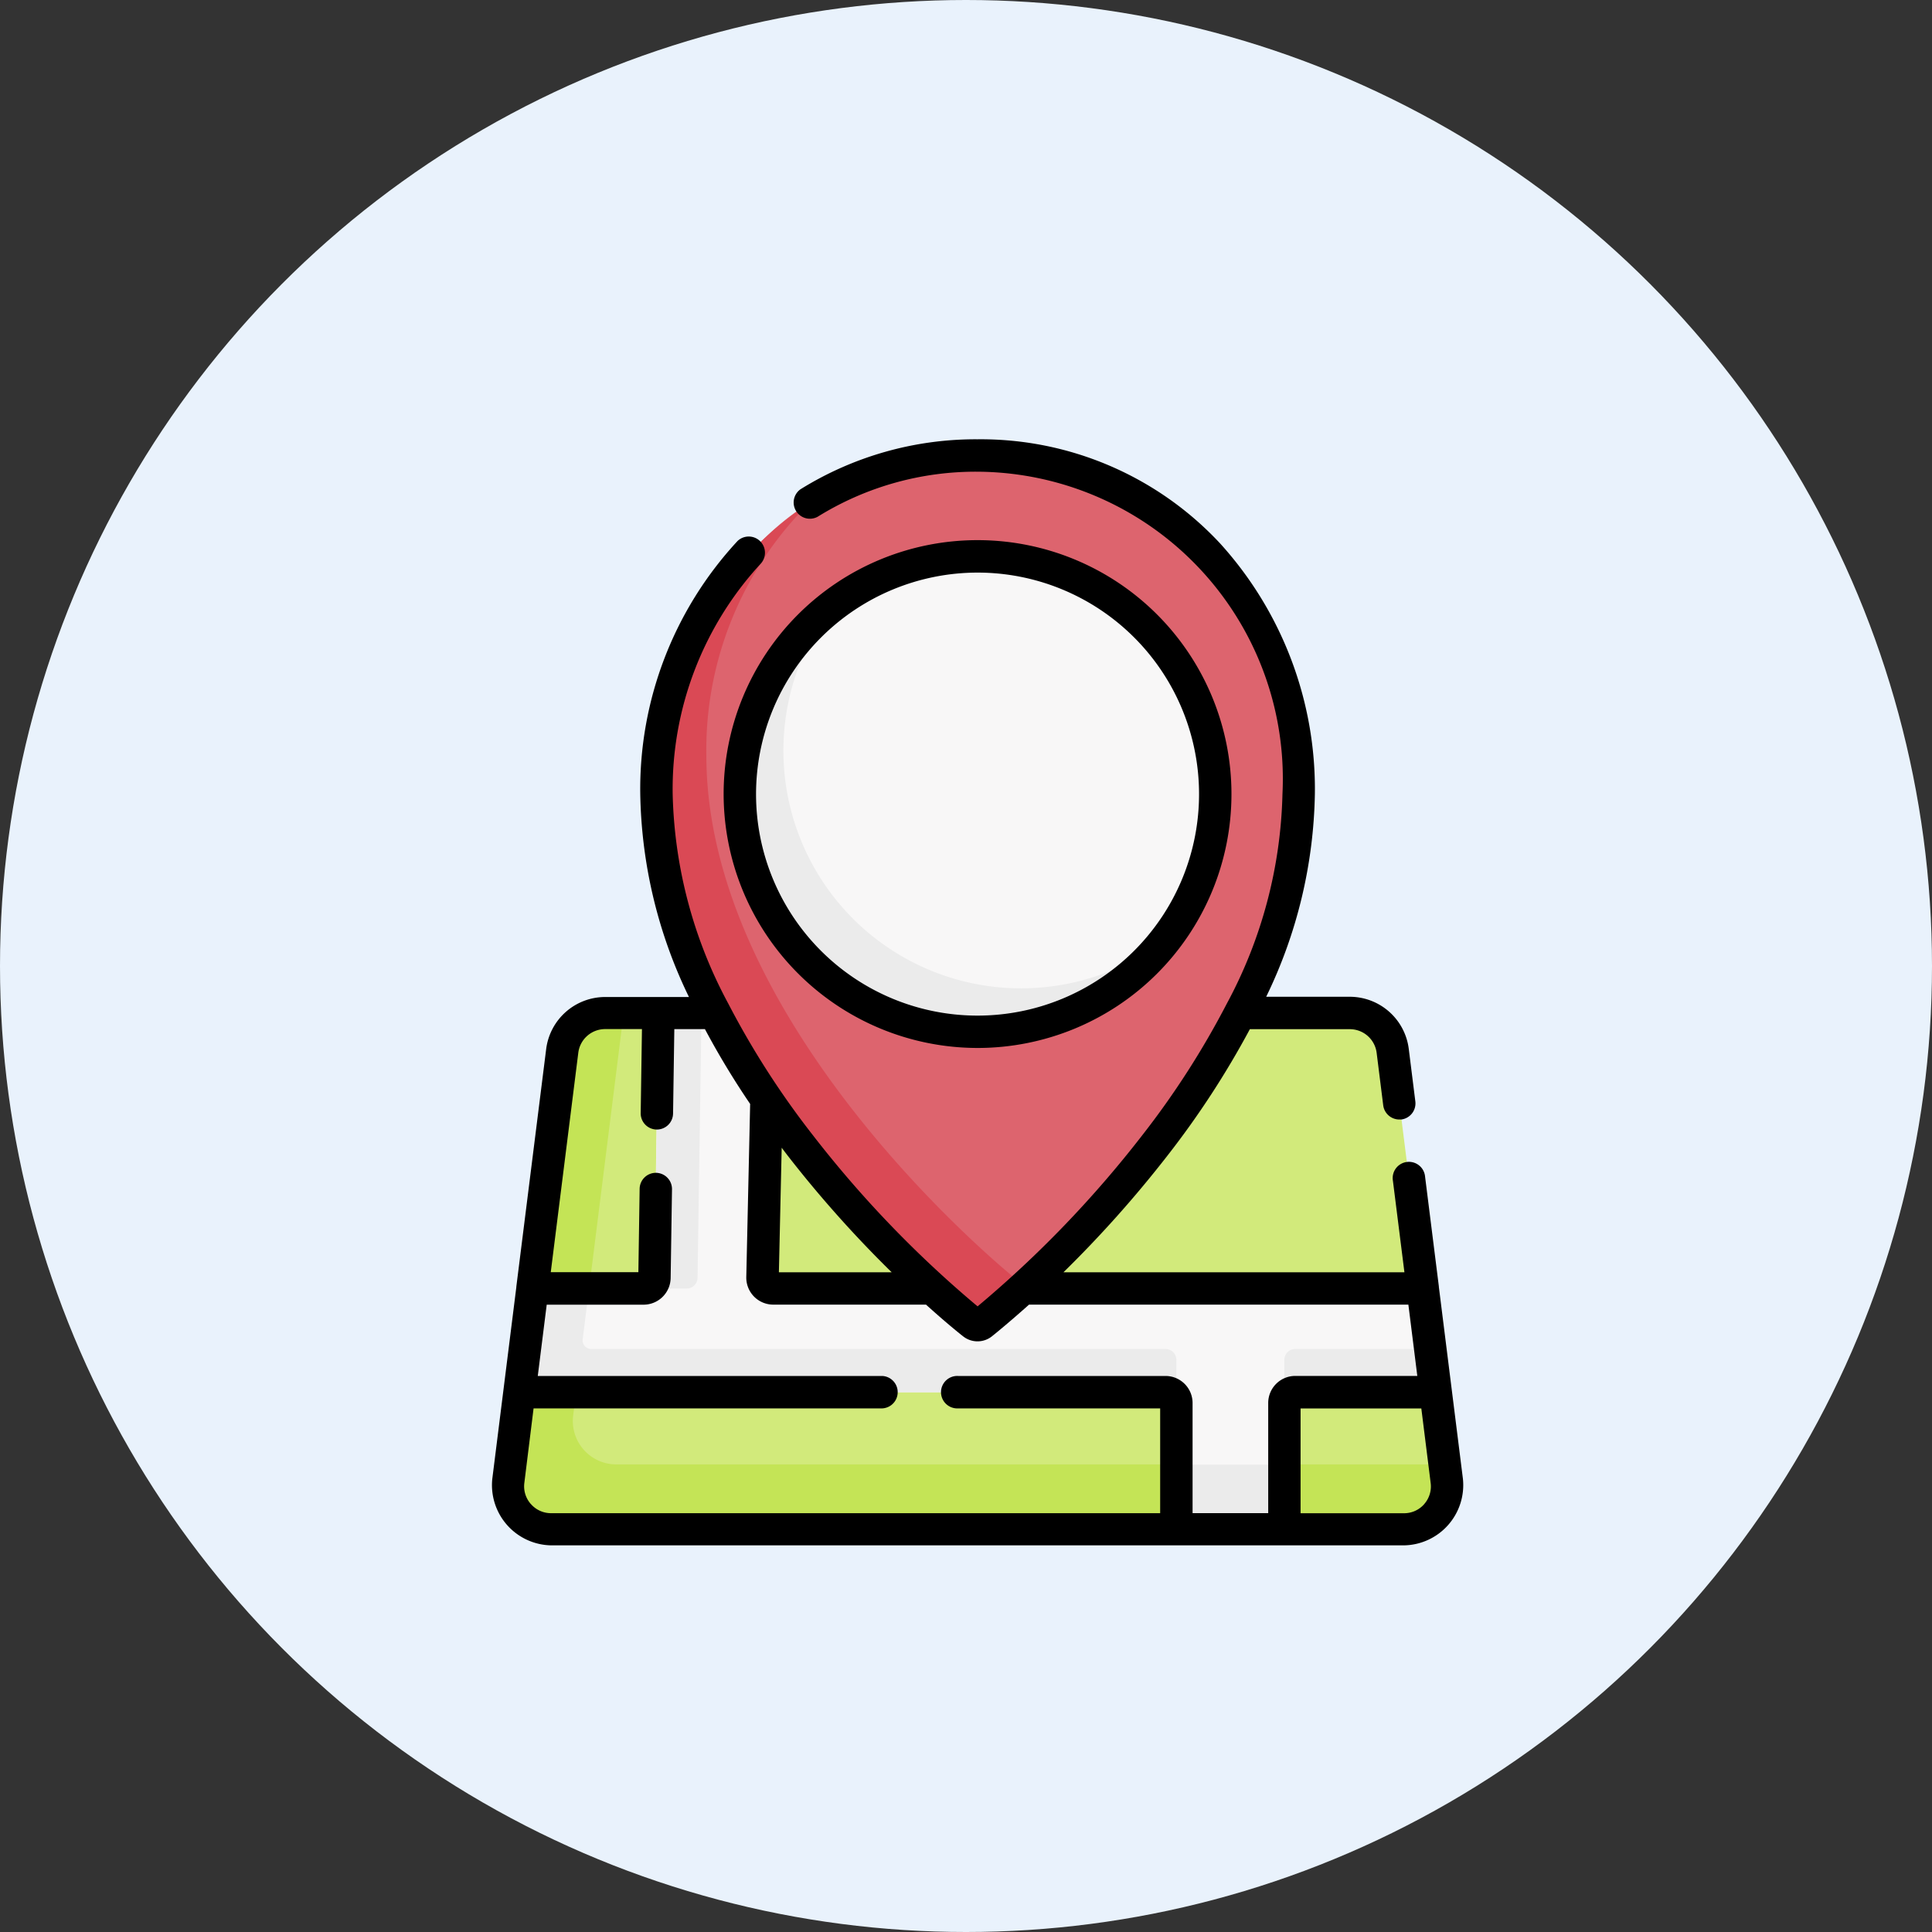 <svg xmlns="http://www.w3.org/2000/svg" width="40" height="40" viewBox="0 0 40 40"><rect x="0" y="0" width="40" height="40" fill="#333333" stroke="none"/><defs><style>.a{fill:#e9f2fc;}.b{fill:#d2ea7b;}.c{fill:#c4e456;}.d{fill:#f8f7f7;}.e{fill:#ebebeb;}.f{fill:#dd646e;}.g{fill:#da4955;}</style></defs><g transform="translate(-136.5 -817)"><circle class="a" cx="20" cy="20" r="20" transform="translate(136.5 817)"/><g transform="translate(115.547 826.095)"><g transform="translate(31.469 0.336)"><path class="b" d="M48.925,265.685l.167-.2H64.129a.9.9,0,0,1,.888.783l.618,4.921-.35,1.185.619.962.188,1.5h-.2a.9.9,0,0,1-.888,1.006l-17.044.168a.9.9,0,0,1-.888-1.006l.959-8.537A.9.9,0,0,1,48.925,265.685Z" transform="translate(-46.695 -253.945)"/><path class="c" d="M57.229,276.179H39.573a.9.9,0,0,1-.888-1.006l.23-1.835.511-.9-.241-1.251.618-4.921a.9.9,0,0,1,.888-.783h.384l-1.047,8.344a.9.9,0,0,0,.888,1.006h17.16l.042.336A.9.9,0,0,1,57.229,276.179Z" transform="translate(-38.678 -253.945)"/><path class="d" d="M62.958,273.338H60.049a.224.224,0,0,0-.224.224v2.617H57.588v-2.617a.224.224,0,0,0-.224-.224H43.987l.522-1.022-.253-1.125h2.3a.224.224,0,0,0,.224-.22l.082-5.484H49.1l-.083,5.477a.224.224,0,0,0,.224.227H62.689l.157,1.253-.271.436Z" transform="translate(-43.749 -253.945)"/><g transform="translate(0.237 11.542)"><path class="e" d="M101.8,265.487h.895l-.082,5.484a.224.224,0,0,1-.224.22H101.5a.224.224,0,0,0,.224-.22Z" transform="translate(-98.924 -265.487)"/><path class="e" d="M401.15,421.882h-2.909a.224.224,0,0,0-.224.224v-.895a.224.224,0,0,1,.224-.224h2.8Z" transform="translate(-382.179 -414.03)"/><path class="e" d="M57.364,394.24H45.475a.179.179,0,0,1-.178-.2l.132-1.051H44.255l-.269,2.147H57.364a.224.224,0,0,1,.224.224v-.895A.224.224,0,0,0,57.364,394.24Z" transform="translate(-43.986 -387.283)"/><path class="e" d="M348.017,474.487h2.237v1.342h-2.237Z" transform="translate(-334.415 -465.137)"/></g><path class="f" d="M114.917,14.51c0-2.562.88-4.8,2.824-6.026a6.494,6.494,0,0,1,3.489-.985,6.711,6.711,0,0,1,6.648,7.011c0,4.386-3.8,8.473-5.657,10.185a6.234,6.234,0,0,1-.966.672c-.052.04-.119-.011-.171-.051-.811-.627-6.167-5.411-6.167-10.806Z" transform="translate(-111.506 -7.5)"/><path class="g" d="M115.048,45.719c-.428.394-.752.662-.9.779a.144.144,0,0,1-.177,0c-.81-.627-6.56-5.569-6.56-10.965a7.019,7.019,0,0,1,3.16-6.026,7.192,7.192,0,0,0-2.131,5.221c0,5.4,5.75,10.338,6.56,10.965A.142.142,0,0,0,115.048,45.719Z" transform="translate(-104.332 -28.522)"/><g transform="translate(5.073 2.089)"><path class="d" d="M161.652,59.121a4.9,4.9,0,0,1-1.023,3,4.748,4.748,0,0,1-3.9,1.716,4.611,4.611,0,0,1-4.65-4.821,4.5,4.5,0,0,1,1.647-3.8,4.921,4.921,0,0,1,7.924,3.9Z" transform="translate(-152.081 -54.2)"/></g><g transform="translate(4.802 3.112)"><path class="e" d="M154.836,83.959a4.921,4.921,0,1,1-6.9-6.9,4.921,4.921,0,0,0,6.9,6.9Z" transform="translate(-146.017 -77.057)"/></g></g><g transform="translate(31.131 0)"><path d="M51.241,21.521l-.229-1.827h0l-.269-2.145v-.01l-.285-2.27a.336.336,0,1,0-.666.084l.238,1.893H42.971a24.108,24.108,0,0,0,2.159-2.423,18.256,18.256,0,0,0,1.7-2.61H48.9a.56.56,0,0,1,.555.49l.136,1.086a.336.336,0,0,0,.332.294l.042,0a.336.336,0,0,0,.291-.375l-.136-1.086A1.232,1.232,0,0,0,48.9,11.542H47.168a9.971,9.971,0,0,0,1.008-4.2,7.568,7.568,0,0,0-1.962-5.186A6.77,6.77,0,0,0,41.192,0a6.87,6.87,0,0,0-3.666,1.035.336.336,0,0,0,.357.568A6.2,6.2,0,0,1,41.192.671a6.359,6.359,0,0,1,6.313,6.675,9.6,9.6,0,0,1-1.151,4.336A17.54,17.54,0,0,1,44.6,14.412a22.914,22.914,0,0,1-3.407,3.54,22.919,22.919,0,0,1-3.407-3.54,17.539,17.539,0,0,1-1.755-2.729,9.6,9.6,0,0,1-1.151-4.336,6.883,6.883,0,0,1,1.829-4.778.336.336,0,0,0-.487-.462,7.55,7.55,0,0,0-2.013,5.24,9.97,9.97,0,0,0,1.008,4.2H33.482a1.232,1.232,0,0,0-1.221,1.077l-.618,4.921v.01l-.269,2.145h0l-.229,1.827A1.248,1.248,0,0,0,32.364,22.9H50.02A1.248,1.248,0,0,0,51.241,21.521ZM39.414,17.246H37.079l.058-2.578.118.155A24.105,24.105,0,0,0,39.414,17.246Zm-7.469,4.8a.552.552,0,0,1-.136-.44L32,20.064h7.221a.336.336,0,0,0,0-.671H32.087l.185-1.476h2.007a.561.561,0,0,0,.559-.551l.028-1.838a.336.336,0,0,0-.33-.341h-.005a.336.336,0,0,0-.335.33l-.026,1.727H32.356l.57-4.543a.56.56,0,0,1,.555-.49h.763l-.026,1.739a.335.335,0,0,0,.33.341h.005a.336.336,0,0,0,.335-.33l.026-1.749h.634a16.809,16.809,0,0,0,.936,1.549l-.08,3.587a.559.559,0,0,0,.559.568h3.162c.468.423.765.654.773.66a.48.48,0,0,0,.587,0c.007-.006.3-.238.773-.66h7.854l.185,1.476H47.769a.56.56,0,0,0-.559.559v2.282H45.644V19.952a.56.56,0,0,0-.559-.559H40.79a.336.336,0,1,0,0,.671h4.183v2.17H32.364a.552.552,0,0,1-.419-.189Zm18.495,0a.552.552,0,0,1-.419.189H47.88v-2.17h2.5l.193,1.541A.552.552,0,0,1,50.44,22.045Z" transform="translate(-31.131 0)"/><path d="M143.774,57.213a5.257,5.257,0,1,0-5.257-5.257A5.263,5.263,0,0,0,143.774,57.213Zm0-9.842a4.586,4.586,0,1,1-4.586,4.586A4.591,4.591,0,0,1,143.774,47.371Z" transform="translate(-133.713 -44.611)"/></g></g></g></svg>